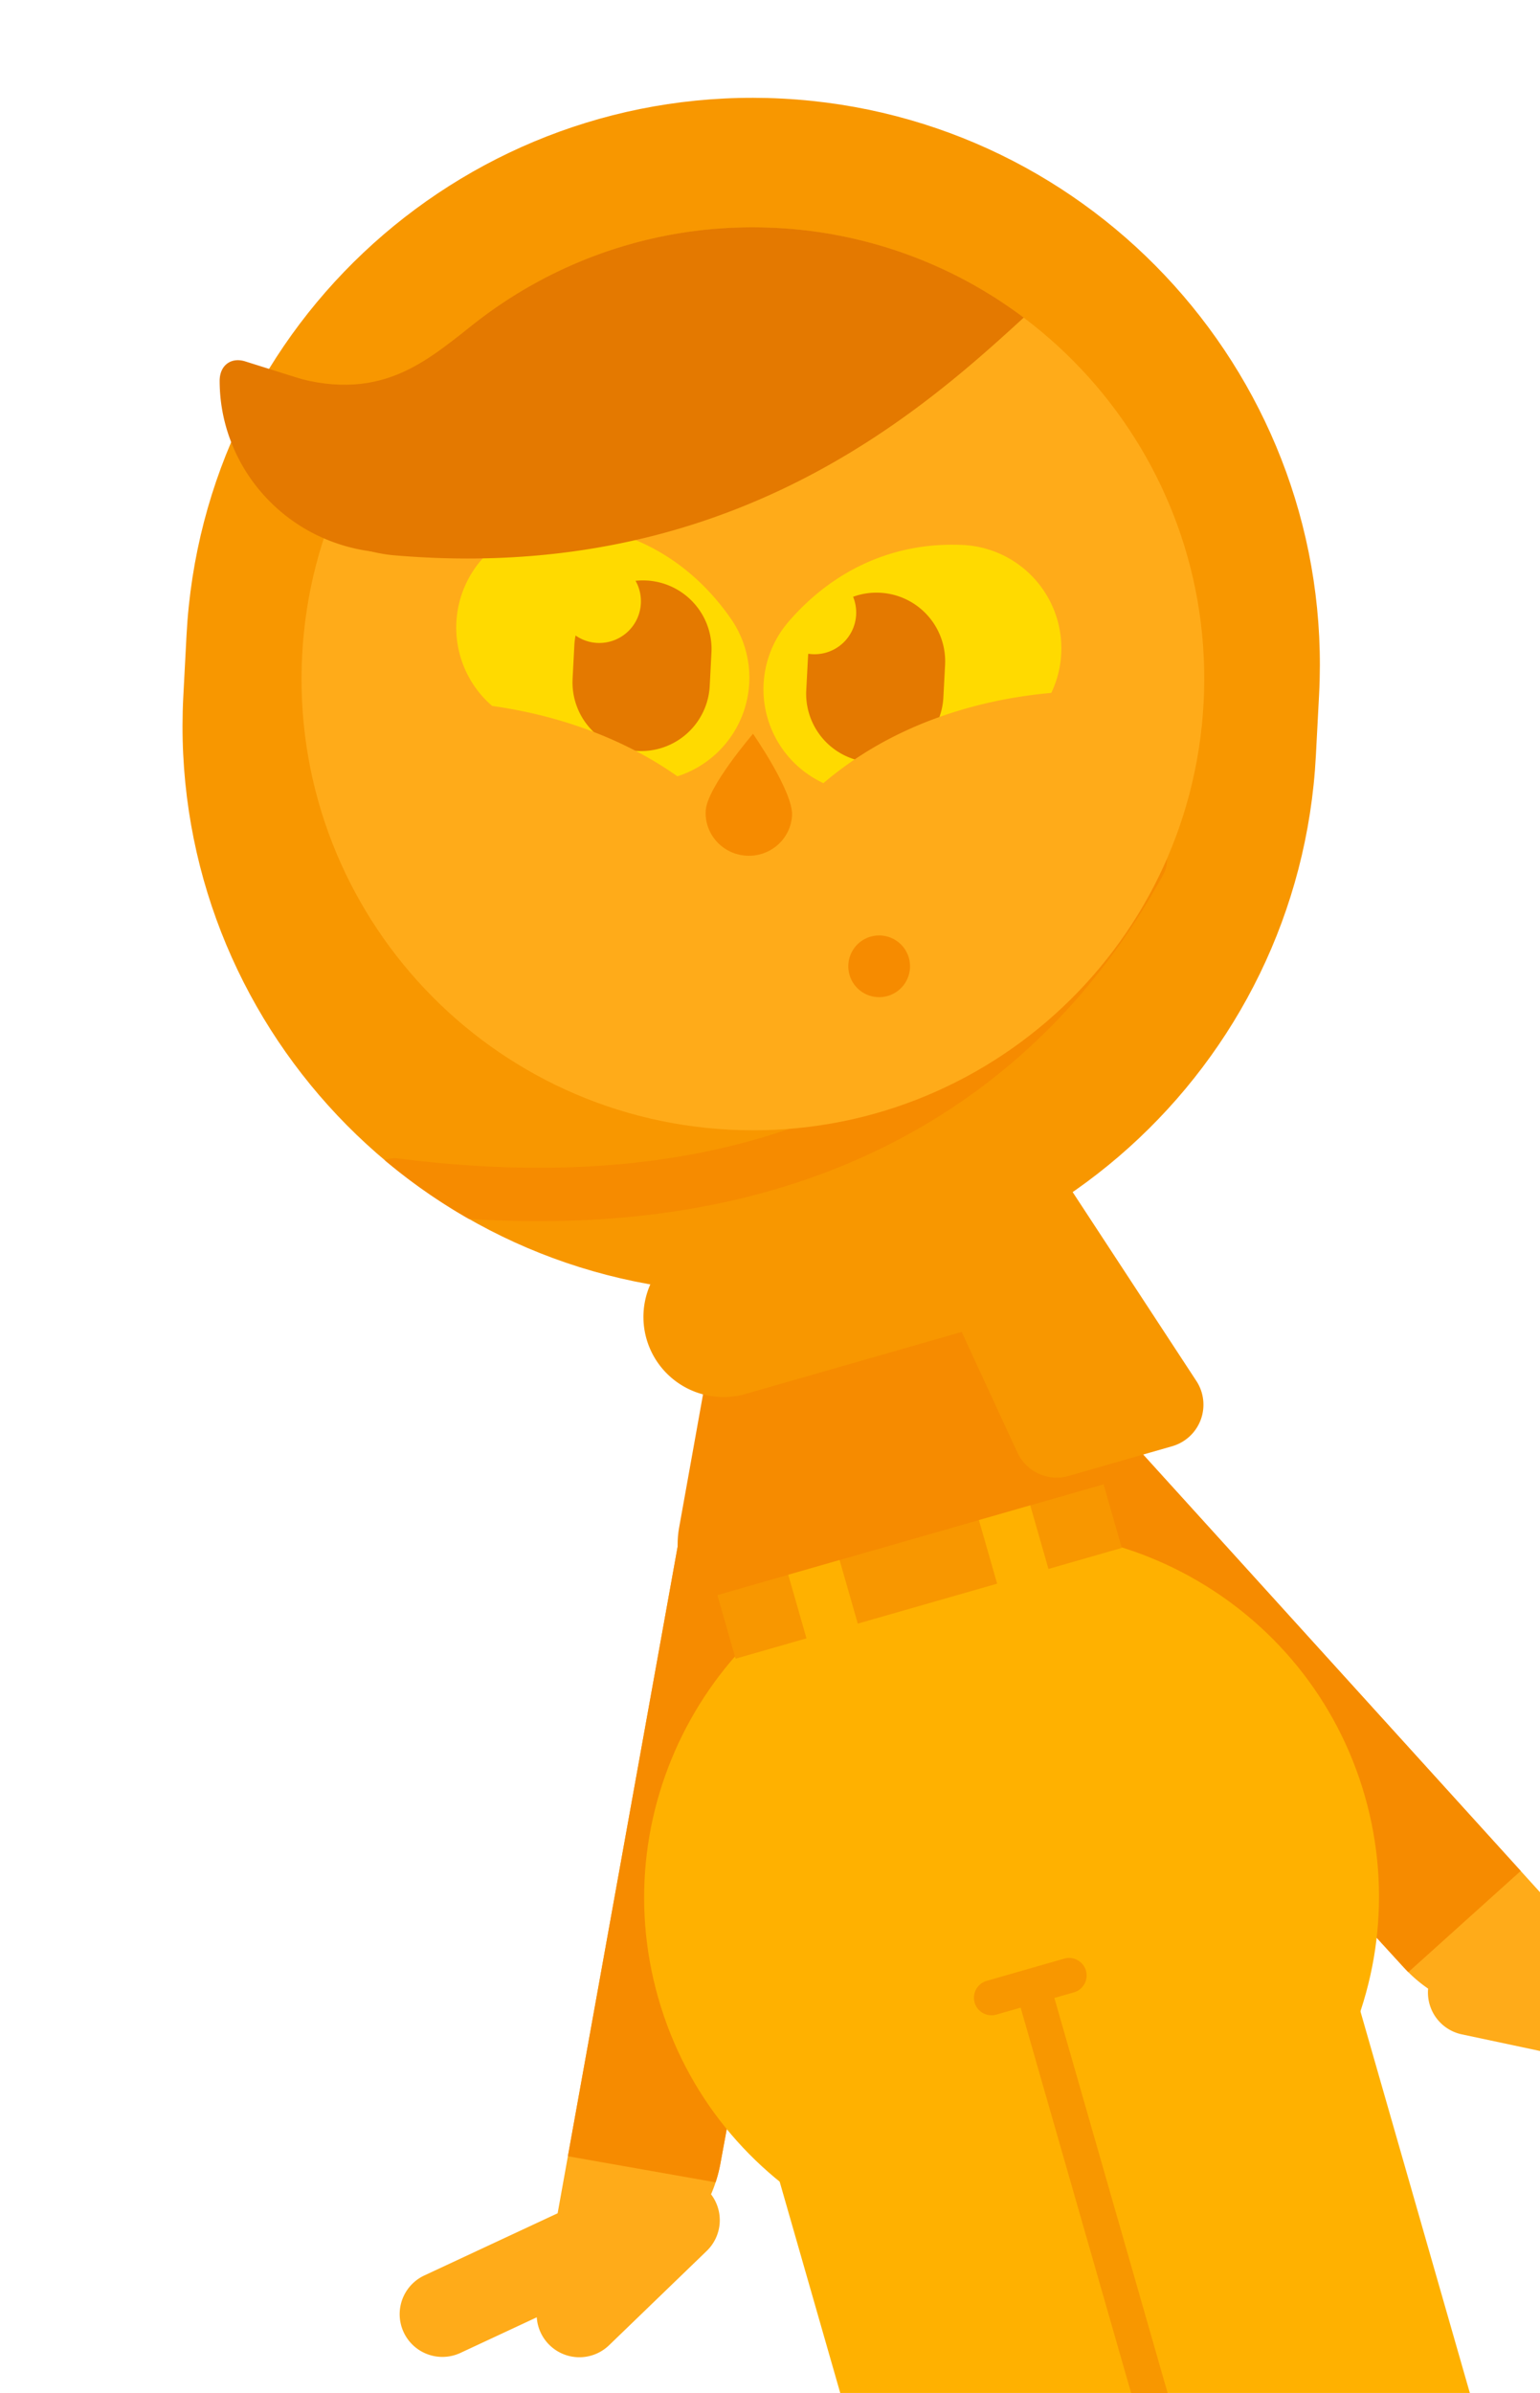<svg width="112" height="174" fill="none" xmlns="http://www.w3.org/2000/svg"><g clip-path="url(#clip0)"><path fill-rule="evenodd" clip-rule="evenodd" d="M56.378 104.753a5.572 5.572 0 014.56 6.203l-.047.296-8.5 46.083a10.17 10.17 0 01-.679 2.22 3.106 3.106 0 01-.313 4.117l-7.104 6.86a3.107 3.107 0 01-5.258-2.032l-5.55 2.588a3.107 3.107 0 01-2.626-5.632l9.694-4.521 9.297-51.63a5.637 5.637 0 016.526-4.552z" fill="#FFAB19"/><path fill-rule="evenodd" clip-rule="evenodd" d="M56.377 104.75a5.573 5.573 0 014.558 6.204l-.046.295-8.5 46.084a10.2 10.2 0 01-.346 1.35L41.3 156.788l8.551-47.485a5.638 5.638 0 016.527-4.553z" fill="#F68B00"/><path fill-rule="evenodd" clip-rule="evenodd" d="M70.866 100.597a5.573 5.573 0 00-.578 7.677l.195.226 31.629 34.577c.531.58 1.12 1.089 1.752 1.523a3.106 3.106 0 002.447 3.325l9.66 2.053a3.107 3.107 0 003.383-4.509l6.078-.747a3.107 3.107 0 10-.758-6.167l-10.617 1.303L78.814 101a5.637 5.637 0 00-7.948-.403z" fill="#FFAB19"/><path fill-rule="evenodd" clip-rule="evenodd" d="M70.866 100.597a5.638 5.638 0 017.885.334l.063.069 31.783 35.043-8.173 7.359a10.151 10.151 0 01-.205-.21l-.107-.115L70.483 108.5l-.195-.226a5.573 5.573 0 01.578-7.677z" fill="#F68B00"/><path d="M80.91 163.543c14.186-4.068 22.401-18.827 18.347-32.965-4.054-14.138-18.842-22.301-33.029-18.233-14.187 4.068-22.401 18.827-18.347 32.965 4.054 14.138 18.841 22.301 33.028 18.233z" fill="#FFB100"/><path d="M90.266 135.459l-31.999 9.176a5.362 5.362 0 00-3.677 6.633l14.936 52.087a5.363 5.363 0 006.634 3.677l31.998-9.175a5.364 5.364 0 003.678-6.634L96.9 139.136a5.364 5.364 0 00-6.634-3.677z" fill="#FFB100"/><path fill-rule="evenodd" clip-rule="evenodd" d="M75.101 144.398a1.275 1.275 0 011.579.874l16.328 56.943-2.453.704-16.328-56.943a1.275 1.275 0 01.874-1.578z" fill="#F89700"/><path d="M77.382 142.424l-5.607 1.608a1.276 1.276 0 10.703 2.453l5.607-1.608a1.276 1.276 0 10-.703-2.453z" fill="#F89700"/><path fill-rule="evenodd" clip-rule="evenodd" d="M65.591 84.894l15.476 17.083a7.027 7.027 0 01-3.27 11.473l-19.549 5.605a7.027 7.027 0 01-8.854-7.996l4.072-22.688a7.027 7.027 0 0112.125-3.477z" fill="#F68B00"/><path d="M80.26 107.932l-28.088 8.054 1.326 4.622 28.087-8.054-1.325-4.622z" fill="#F89700"/><path fill-rule="evenodd" clip-rule="evenodd" d="M73.434 83.731L68.52 85.14a3.144 3.144 0 00-1.987 4.341l7.461 16.138a3.143 3.143 0 003.72 1.702l7.531-2.159a3.144 3.144 0 001.764-4.745L76.93 85.03a3.144 3.144 0 00-3.496-1.299z" fill="#F89700"/><path d="M68.615 85.112l-17.6 5.046a5.825 5.825 0 003.212 11.2l17.6-5.047a5.825 5.825 0 10-3.212-11.2z" fill="#F89700"/><path fill-rule="evenodd" clip-rule="evenodd" d="M56.907 7.17c22.745 1.193 40.218 20.598 39.026 43.343l-.233 4.433C94.509 77.69 75.103 95.163 52.359 93.97 29.613 92.78 12.14 73.374 13.332 50.63l.233-4.432C14.757 23.45 34.162 5.979 56.907 7.17z" fill="#F89700"/><path fill-rule="evenodd" clip-rule="evenodd" d="M83.857 60.906a1.942 1.942 0 01.773 2.635c-4.308 7.88-10.379 14.41-18.49 18.893-8.694 4.805-19.327 7.01-32.041 6.196a41.2 41.2 0 01-6.116-4.266c.3-.123.635-.172.979-.128 14.448 1.838 26.103-.118 35.3-5.201 7.421-4.101 12.986-10.089 16.96-17.357a1.942 1.942 0 012.635-.772z" fill="#F68B00"/><path fill-rule="evenodd" clip-rule="evenodd" d="M56.473 16.58c18.105.949 32.012 16.395 31.063 34.499-.949 18.104-16.394 32.012-34.499 31.063-18.104-.949-32.012-16.394-31.063-34.499.949-18.104 16.395-32.012 34.5-31.063z" fill="#FFAB19"/><path d="M66.18 70.38a2.244 2.244 0 10-4.482-.234 2.244 2.244 0 004.482.235z" fill="#F68B00"/><path d="M57.364 45.189a7.524 7.524 0 00.762 10.618 7.53 7.53 0 007.276 1.463l-.012.033.204-.1c.5-.177.985-.41 1.445-.696l1.27-.599a105.41 105.41 0 013.427-1.526 7.419 7.419 0 001.545-.635c.182-.083.33-.17.443-.264a7.528 7.528 0 00-3.717-13.858c-4.938-.225-9.346 1.758-12.644 5.564z" fill="#FFDA00"/><path fill-rule="evenodd" clip-rule="evenodd" d="M64.008 43.101a4.993 4.993 0 014.725 5.248l-.126 2.4a4.993 4.993 0 01-9.972-.522l.126-2.4c.005-.098.012-.194.023-.29a3.027 3.027 0 003.48-2.836 3.027 3.027 0 00-.22-1.307 4.953 4.953 0 011.964-.293z" fill="#E47900"/><path d="M53.145 44.973a7.525 7.525 0 01-1.868 10.48 7.531 7.531 0 01-7.39.694l.01.035-.194-.12a7.43 7.43 0 01-1.363-.844l-1.202-.729a103.858 103.858 0 00-3.248-1.876 7.416 7.416 0 01-1.47-.793 2.004 2.004 0 01-.413-.309 7.528 7.528 0 015.146-13.394c4.934.293 9.11 2.725 11.992 6.856z" fill="#FFDA00"/><path fill-rule="evenodd" clip-rule="evenodd" d="M47.017 42.21a4.993 4.993 0 014.732 5.013l-.007.236-.125 2.4a4.993 4.993 0 01-9.98-.287l.007-.235.126-2.401c.012-.248.043-.49.09-.727.448.314.985.51 1.57.54a3.027 3.027 0 003.178-2.869 3.024 3.024 0 00-.386-1.648 5 5 0 01.795-.021z" fill="#E47900"/><path d="M17.855 26.285l19.985 6.284a1.642 1.642 0 01.82 2.523c-3.133 4.325-8.777 6.177-13.988 4.477-5.212-1.7-8.694-6.53-8.697-11.879 0-1.113.823-1.75 1.88-1.405z" fill="#E47900"/><path fill-rule="evenodd" clip-rule="evenodd" d="M21.223 27.373c6.87 2.047 10.188-1.562 13.533-4.007 2.23-1.63 4.704.073 7.423 5.105l-8.72 5.805-11.41-2.782c-5.13-4.112-5.406-5.486-.826-4.121z" fill="#E47900"/><path d="M30.775 56.733l-.297-5.725.197-.008.136-.003.141-.003.19-.001h.308l.274.004.056.001c.96.02 2.024.09 3.17.225 3.271.385 6.572 1.213 9.711 2.618 4.548 2.035 8.355 5.11 11.096 9.379l.093.146-4.846 3.064c-2.107-3.333-5.064-5.737-8.684-7.356-2.563-1.147-5.309-1.836-8.04-2.157a27.799 27.799 0 00-2.473-.183l-.235-.006-.168-.002h-.305l-.241.004-.083.003zm51.973 1.651l1.244-7.88-.134-.02-.13-.017-.154-.02-.193-.023a23.503 23.503 0 00-.205-.022l-.216-.022-.285-.026-.059-.005a34.389 34.389 0 00-3.282-.111c-3.401.041-6.88.536-10.268 1.643-4.935 1.614-9.229 4.396-12.546 8.538l-.109.137 6.26 4.944c2.3-2.91 5.305-4.87 8.875-6.036 2.55-.835 5.243-1.217 7.886-1.25a26.57 26.57 0 012.377.074l.223.018.158.014.147.015.137.015.181.022.093.012z" fill="#FFAB19"/><path fill-rule="evenodd" clip-rule="evenodd" d="M54.3 62.222c1.734.091 3.213-1.224 3.303-2.936.09-1.713-2.838-5.928-2.838-5.928s-3.352 3.886-3.442 5.599c-.09 1.712 1.243 3.174 2.977 3.265z" fill="#F68B00"/><path d="M61.06 113.435l-3.733 1.071 2.09 7.288 3.733-1.07-2.09-7.289zm13.866-3.976l-3.733 1.071 2.09 7.288 3.733-1.07-2.09-7.289z" fill="#FFB100"/><path fill-rule="evenodd" clip-rule="evenodd" d="M56.47 16.575a32.674 32.674 0 0117.982 6.519l-.473.433-.488.445c-7.925 7.202-21.704 18.41-44.864 16.403-1.63-.141-3.606-.8-5.002-1.468 4.567-13.633 17.787-23.122 32.845-22.332z" fill="#E47900"/></g><defs><clipPath id="clip0"><path fill="#fff" d="M0 0h112v174H0z"/></clipPath></defs></svg>